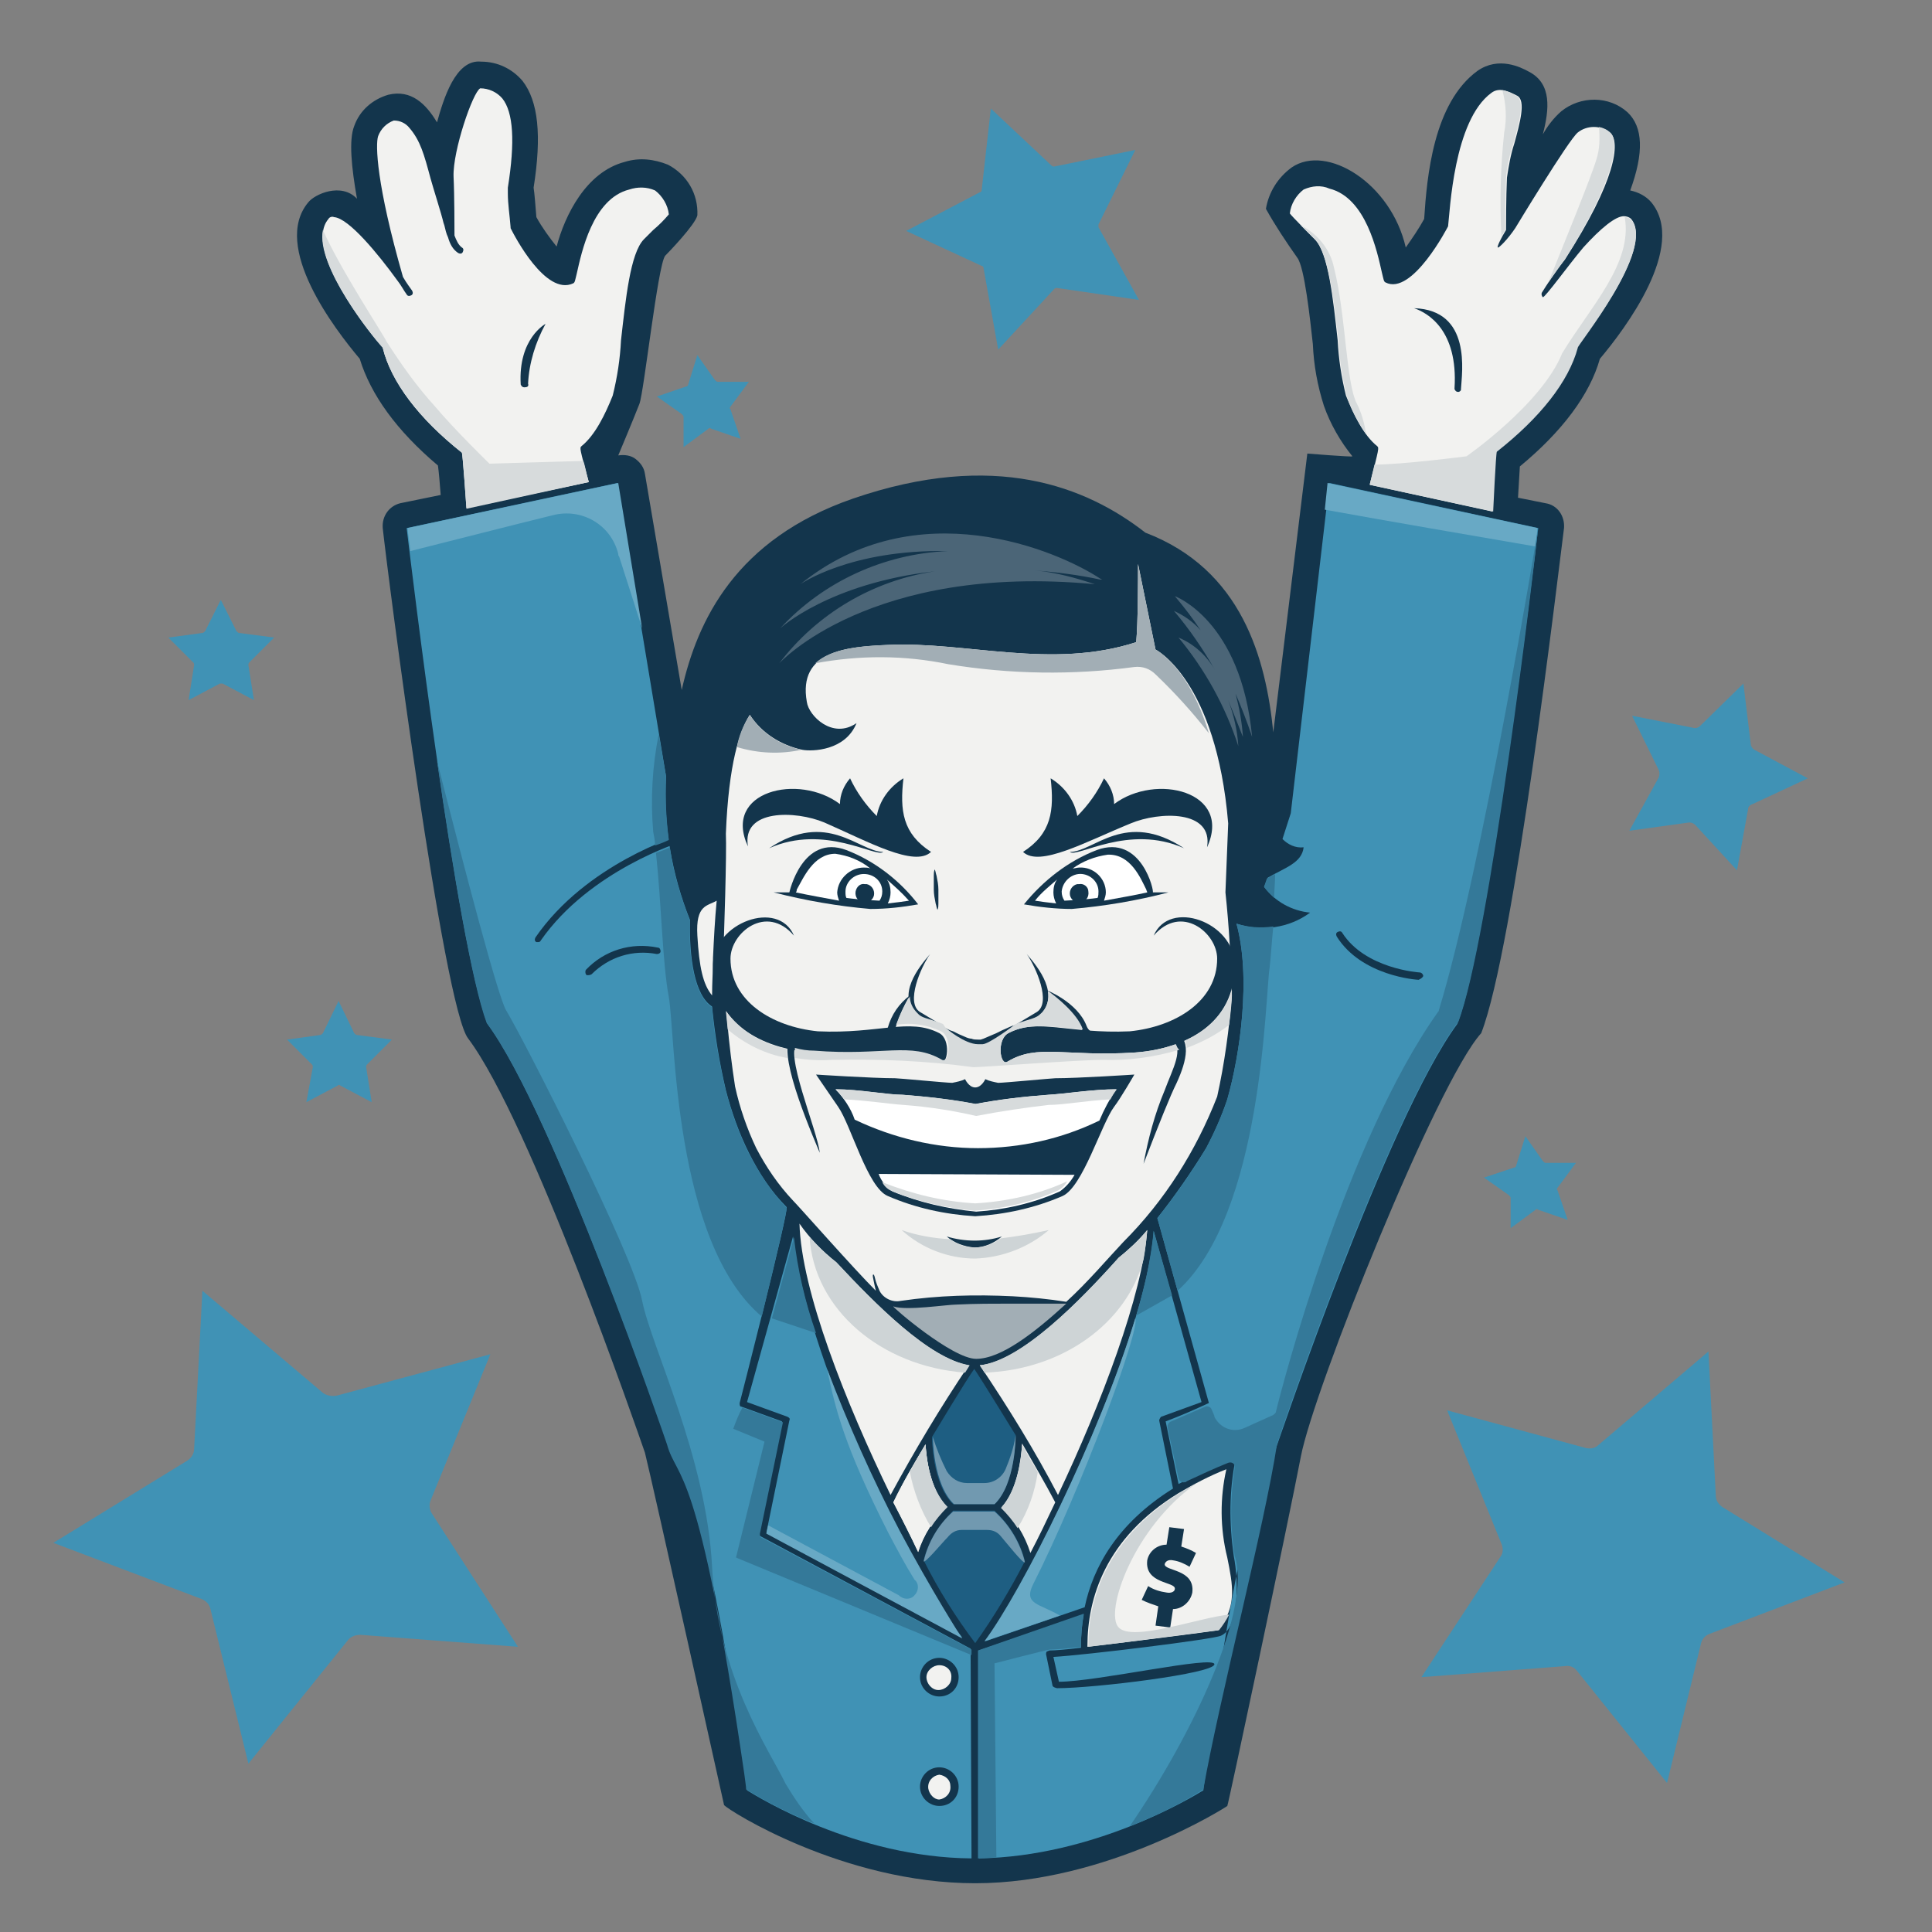 <?xml version="1.0" encoding="utf-8"?>
<!-- Generator: Adobe Illustrator 23.1.1, SVG Export Plug-In . SVG Version: 6.00 Build 0)  -->
<svg version="1.1" id="Layer_1" xmlns="http://www.w3.org/2000/svg" xmlns:xlink="http://www.w3.org/1999/xlink" x="0px" y="0px"
	 viewBox="0 0 210 210" style="enable-background:new 0 0 210 210;" xml:space="preserve">
<rect x="0" y="0" width="210" height="210" fill="#808080" stroke="none"/>
<style type="text/css">
	.st0{fill:#13354C;}
	.st1{fill:#F2F2F0;}
	.st2{fill:#4092B5;}
	.st3{fill:#FFFFFF;}
	.st4{fill:#1E5E82;}
	.st5{fill:#A2AEB5;}
	.st6{fill:#D7DBDC;}
	.st7{fill:#CED4D6;}
	.st8{fill:#347999;}
	.st9{fill:#4B6577;}
	.st10{fill:#68A9C5;}
	.st11{fill:#7199B0;}
</style>
<title>10</title>
<g>
	<path class="st0" d="M173.9,39c2.7-3.2,9.5-12.2,5.6-17c-0.6-0.7-1.4-1.1-2.3-1.3c1.5-4.1,1.4-6.9-0.3-8.5c-2-1.8-5.1-1.8-7.2-0.1
		c-0.8,0.7-1.5,1.6-2,2.5c0.7-2.7,1-5.5-1.5-6.8c-0.9-0.5-3.3-1.7-5.6-0.1c-4.8,3.5-5.5,11.5-5.8,16.1c-0.6,1.1-1.3,2.1-2,3.1
		c-1.6-7-8.6-11.3-12.4-8.7c-1.5,1.1-2.5,2.7-2.8,4.5c1,1.8,2.2,3.6,3.4,5.3c0.8,1,1.4,6.7,1.7,9.4c0.1,2.3,0.5,4.5,1.2,6.7
		c0.7,2,1.8,3.9,3.1,5.5c0,0.1-4.9-0.3-4.9-0.3l-3.7,30.3c-0.8-8-3.4-17.7-13.9-21.7c-6.4-5-16.4-9-31.8-3.7
		c-12.7,4.4-16.9,13.2-18.6,20.8l-4-23.5c-0.1-0.7-0.5-1.2-1-1.6c-0.5-0.4-1.2-0.5-1.9-0.4c0,0,1.6-3.8,2.3-5.6
		c0.5-1.3,2-15.1,2.8-16.1c0.3-0.3,3.3-3.4,3.5-4.4c0.1-2.3-1.1-4.4-3.2-5.5c-1.5-0.6-3.1-0.8-4.7-0.3c-4.2,1.1-6.5,5.8-7.4,9.2
		c-0.8-1-1.6-2.1-2.2-3.2c-0.1-1.2-0.2-2.6-0.3-3.2c0.9-5.7,0.5-9.4-1.2-11.6c-1.1-1.3-2.7-2.1-4.5-2.1c-2.8-0.3-4.1,4.1-4.8,6.6
		c-1.2-2-2.8-3.6-5.3-3c-1.7,0.5-3.1,1.7-3.7,3.4c-0.6,1.5-0.3,4.5,0.3,7.9c-1.7-1.8-4.6-0.5-5.3,0.4c-4,4.8,2.9,13.8,5.6,17
		c1.2,3.9,4,7.8,8.5,11.6c0.1,0.7,0.2,1.9,0.3,3.2l-4.4,0.9c-1.2,0.3-2,1.4-1.9,2.7c0.5,4.7,6.6,52.2,9.3,55.5
		c6.8,9.1,18.4,42.7,19.2,45c0.9,3.6,8.6,38.3,8.6,38.3c0.5,0.6,13,8.5,27.3,8.5s27.3-8.3,27.4-8.4c0.1-0.1,6.6-30.7,8-38
		s14.8-40.7,19.6-46c3.6-9.2,8.4-50.3,9-54.9c0.1-1.3-0.7-2.5-2-2.7l-3-0.6l0.2-3.4C169.8,46.9,172.8,42.9,173.9,39z"/>
	<path class="st1" d="M78.6,104.2c0.1-2.3,0.4-11.5,0.3-13.6c0.3-7.6,1.5-11.2,2.6-12.9c1.3,2,3.4,3.3,5.7,3.8
		c1.1,0.2,4.7,0.1,5.9-2.9c-2.6,1.8-5.2-0.8-5.4-2.3c-1-5.6,4.4-6,8.8-6.2c8.5-0.4,17.8,2.7,27-0.3c0.2-2.2,0.2-6.7,0.2-8.5l1.9,9.3
		c0,0,6.6,3.3,7.9,18.9l-0.3,7.5c0.4,3.7,0.6,7.5,0.7,11.2c-0.3,3.7-0.8,7.4-1.6,11c-2.3,5.9-5.7,11.3-10.2,15.8
		c-1.7,1.8-3.8,4.3-6.2,6.5c-1.9-0.3-3.9-0.5-5.8-0.6c-4.1-0.2-8.1-0.1-12.2,0.5c-0.9,0.2-1.9-0.3-2.3-1.1c-0.2-0.5-0.4-0.9-0.5-1.4
		c-0.1-0.5-0.3-0.5-0.2,0c0.1,0.5,0.2,1,0.3,1.4c-2.5-2.5-8.3-9.1-9-9.8c-1.6-1.7-2.9-3.6-4-5.7c-1-2.1-1.8-4.4-2.3-6.7
		C79.2,113.6,78.8,108.9,78.6,104.2z"/>
	<path class="st1" d="M106.5,148.4c4.5-0.4,10.9-7,15.1-11.7c1.1-0.9,2.2-1.9,3.1-3c-0.5,7-5,18.9-9.7,28.8
		C112.5,157.7,109.6,153,106.5,148.4z"/>
	<path class="st1" d="M105.3,148.4c-3.1,4.6-5.9,9.3-8.5,14.1c-4.9-10.1-9.7-22.2-9.9-29.5c1.1,1.6,2.5,3,4,4.2
		C95.1,141.7,101,147.7,105.3,148.4z"/>
	<path class="st1" d="M97.1,163.3c1-2.1,2.3-4.3,3.5-6.3c0.1,1.6,0.5,4.9,2.3,6.8c-1.4,1.3-2.5,3-3.1,4.9
		C99,167,98.1,165.2,97.1,163.3z"/>
	<path class="st1" d="M111.1,156.9c1.2,2.1,2.5,4.3,3.6,6.4c-0.9,1.9-1.8,3.8-2.7,5.5c-0.6-1.9-1.7-3.7-3.1-5
		C110.6,161.9,111,158.5,111.1,156.9z"/>
	<path class="st1" d="M50.2,49.2c-4.7-3.7-7.7-7.7-8.6-11.4c0-0.1-0.1-0.1-0.1-0.2c-1.2-1.2-8.6-10.5-5.8-13.8
		c0.1-0.2,0.4-0.3,0.6-0.2c1.6,0.1,4.8,4,6.9,6.9l0,0c0.4,0.5,0.7,1.1,1,1.5c0.1,0.2,0.3,0.2,0.5,0.1c0,0,0,0,0,0
		c0.2-0.1,0.2-0.3,0.1-0.5c-0.2-0.3-0.6-0.8-1-1.5c-2.9-10.1-3-14.4-2.7-15.3c0.3-0.8,0.9-1.4,1.7-1.7c0.7,0,1.3,0.3,1.7,0.8
		c1.2,1.4,1.6,2.9,2.3,5.5c0.3,1.1,1.2,3.9,1.4,4.8l0.1,0.3c0.1,0.4,0.2,0.9,0.4,1.3l0,0c0.2,0.7,0.5,1.3,1.1,1.7
		c0.2,0.1,0.4,0.1,0.5-0.1s0.1-0.4-0.1-0.5l0,0c-0.4-0.3-0.6-0.8-0.8-1.3c0-0.5,0-4.4-0.1-6.4c-0.1-2.8,2.1-9.2,2.9-9.6
		c0.9,0,1.8,0.4,2.4,1.1c1.2,1.5,1.4,4.7,0.6,9.7c0,0,0,0,0,0.1V21c0,1.2,0.2,2.4,0.3,3.7v0.1c0.4,0.8,3.8,7.4,6.8,6
		c0.2-0.1,0.2-0.3,0.4-1.1c0.5-2.2,1.7-8.1,5.7-9.1c0.9-0.3,1.9-0.3,2.8,0.1c0.8,0.6,1.4,1.6,1.5,2.6c-0.5,0.6-1.1,1.2-1.7,1.7
		L70,26c-1.5,1.5-2,6.6-2.5,11c-0.1,2-0.4,4-0.9,6c-0.8,2-1.9,4.3-3.4,5.5C63,48.7,63,48.7,64,52.4l-13.3,2.8l0,0
		C50.7,55.3,50.3,49.3,50.2,49.2z"/>
	<path class="st2" d="M167.2,57.4c-0.5,4.1-5.4,45.2-8.8,53.9c-7.6,10.3-19.5,45.6-19.6,45.8c-1.1,4-3.3,1.6-7.8,36
		c-0.1,0.7-0.2,1.3-0.2,1.5c-1.3,0.8-11.9,7.2-24.4,7.4v-22.6l11.4-3.9c-0.2,1.1-0.3,2.2-0.3,3.4c0,0.1,0,0.1,0,0.2
		c-1.6,0.2-2.8,0.3-3.4,0.3c-0.1,0-0.2,0.1-0.3,0.1c-0.1,0.1-0.1,0.2-0.1,0.3l0.7,3.4c0,0.2,0.5,0.3,0.5,0.3
		c4.1,0,17.1-1.6,17.1-2.6s-12.8,1.9-16.9,1.9l-0.6-2.7c3.5-0.2,17.3-1.9,18.2-2.3c1.9-0.8,2-5.6,1.4-8.7c-0.5-3.5-0.5-7.1,0.2-10.5
		c-2.1,0.8-4.2,1.7-6.2,2.7l-1.4-6.8c1.6-0.6,3.2-1.3,4.7-2l-5.6-20.1c1.9-2.4,3.7-5,5.3-7.6c0.9-1.7,1.7-3.5,2.3-5.3
		c1.4-4.9,2.6-13.3,1-19.1c2.7,0.9,5.7,0.5,8-1.2c-2-0.2-3.8-1.2-5-2.8l0.4-1c1.9-1.1,3.7-1.6,3.9-3.3c-0.9,0.1-1.7-0.3-2.3-0.9
		l0.9-2.8l4.2-35.9L167.2,57.4z"/>
	<path class="st1" d="M162.2,55.6l-13.3-2.9c0,0,0-0.1,0-0.1c1-3.9,1-3.9,0.8-4.1c-1.5-1.2-2.6-3.5-3.4-5.5c-0.5-2-0.8-4-0.9-6
		c-0.5-4.5-1-9.5-2.5-11c-0.3-0.3-2.5-2.5-2.7-2.8c0.1-1,0.7-2,1.5-2.6c0.9-0.4,1.9-0.5,2.8-0.1c4,1,5.2,6.9,5.7,9.1
		c0.2,0.8,0.2,1,0.4,1.1c2.9,1.5,6.8-6.1,6.8-6.1c0.2-1.6,0.6-11.5,4.7-14.5c0.9-0.7,2-0.1,2.8,0.3c1,0.5,0.3,3-0.3,5.2
		c-0.4,1.2-0.6,2.4-0.8,3.7c-0.1,2.1-0.1,5.3-0.1,5.7c-0.5,0.8-1,1.8-0.9,1.9c0.1,0.1,1.1-0.9,1.9-2.1c0,0,5.8-9.6,6.8-10.4
		c1-0.8,2.5-0.8,3.5,0c1.2,1,0.6,5.3-4.9,13.8c-1.1,1.4-2,2.8-2.5,3.6c-0.1,0.2,0,0.4,0.1,0.5c0.2,0.1,2.8-3.5,4.4-5.4
		c1.9-2.1,3.5-3.4,4.4-3.4c0.3,0,0.6,0.1,0.8,0.3c2.7,3.2-5.9,13.9-6,13.9c-0.9,3.7-4.1,7.6-8.8,11.3
		C162.5,49.2,162.2,55.6,162.2,55.6z"/>
	<path class="st2" d="M31.2,113l2.7,2.7c0.1,0.1,0.1,0.2,0.1,0.3l-0.7,3.8l3.4-1.8c0.1-0.1,0.2-0.1,0.3,0l3.4,1.8l-0.6-3.8
		c0-0.1,0-0.2,0.1-0.3l2.7-2.7l-3.8-0.5c-0.1,0-0.2-0.1-0.3-0.2l-1.7-3.5l-1.7,3.5c-0.1,0.1-0.2,0.2-0.3,0.2L31.2,113z"/>
	<path class="st2" d="M18.3,69.3l2.7,2.7c0.1,0.1,0.1,0.2,0.1,0.3l-0.6,3.8l3.4-1.8c0.1,0,0.2,0,0.3,0l3.4,1.8L27,72.3
		c0-0.1,0-0.2,0.1-0.3l2.7-2.7l-3.8-0.5c-0.1,0-0.2-0.1-0.3-0.2l-1.7-3.4l-1.7,3.4c-0.1,0.1-0.2,0.2-0.3,0.2L18.3,69.3z"/>
	<path class="st2" d="M5.8,167.7l16.1,6.1c0.5,0.2,0.9,0.6,1,1.2l4.1,16.7l10.8-13.4c0.3-0.4,0.8-0.6,1.4-0.6l17.1,1.3l-9.3-14.4
		c-0.3-0.4-0.4-1-0.2-1.5l6.5-15.9l-16.7,4.5c-0.5,0.1-1.1,0-1.5-0.3l-13.1-11.1l-0.9,17.2c0,0.5-0.3,1-0.8,1.3L5.8,167.7z"/>
	<path class="st2" d="M200.5,172l-14.7,5.6c-0.5,0.2-0.8,0.6-0.9,1l-3.7,15.2l-9.8-12.2c-0.3-0.4-0.8-0.6-1.3-0.5l-15.6,1.2
		l8.6-13.1c0.3-0.4,0.3-0.9,0.1-1.4l-5.9-14.5l15.1,4.1c0.5,0.1,1,0,1.3-0.3l12-10.2l0.8,15.7c0,0.5,0.3,0.9,0.7,1.2L200.5,172z"/>
	<path class="st2" d="M107.7,11.8l-1,8.9c0,0.1-0.1,0.2-0.2,0.2l-8,4.2l8.2,3.8c0.1,0,0.2,0.1,0.2,0.2l1.6,8.9l6.1-6.6
		c0.1-0.1,0.2-0.1,0.3-0.1l8.9,1.3l-4.4-7.9c0-0.1,0-0.2,0-0.3l4-8.1l-8.8,1.8c-0.1,0-0.2,0-0.3-0.1L107.7,11.8z"/>
	<path class="st2" d="M177.4,77.8l2.9,5.9c0.1,0.2,0.1,0.5,0,0.8l-3.2,5.8l6.5-0.9c0.3,0,0.5,0.1,0.7,0.3l4.5,4.9L190,88
		c0-0.3,0.2-0.5,0.5-0.6l6-2.8l-5.8-3.1c-0.2-0.1-0.4-0.4-0.4-0.6l-0.8-6.6l-4.7,4.6c-0.2,0.2-0.5,0.3-0.8,0.2L177.4,77.8z"/>
	<path class="st2" d="M71.4,43.1l2.7,1.9c0.1,0.1,0.2,0.2,0.2,0.3v3.3l2.7-2c0.1-0.1,0.2-0.1,0.3,0l3.2,1.1l-1.1-3.2
		c-0.1-0.1-0.1-0.2,0-0.3l2-2.7h-3.4c-0.1,0-0.2-0.1-0.3-0.2l-1.9-2.7l-1,3.2c0,0.1-0.1,0.2-0.2,0.2L71.4,43.1z"/>
	<path class="st2" d="M161.3,128l2.7,1.9c0.1,0.1,0.2,0.2,0.2,0.3v3.3l2.7-2c0.1-0.1,0.2-0.1,0.3,0l3.2,1.1l-1.1-3.2
		c-0.1-0.1-0.1-0.2,0-0.3l2-2.7h-3.3c-0.1,0-0.2-0.1-0.3-0.2l-1.9-2.7l-1,3.2c0,0.1-0.1,0.2-0.2,0.2L161.3,128z"/>
	<path class="st0" d="M102.9,134.4c0.8,0.7,1.9,1.1,3,1.2c1.1,0,2.2-0.5,3-1.2C107,135,104.9,135,102.9,134.4"/>
	<path class="st0" d="M114.7,117.2c-0.3,0-5.6,0.5-6.2,0.5c-0.5-0.1-1-0.2-1.4-0.4c0,0-0.4,0.9-1.1,0.9s-1.1-0.9-1.1-0.9
		c-0.4,0.2-0.9,0.3-1.4,0.4c-0.6,0-5.8-0.5-6.2-0.5c-2.5,0-8.6-0.4-8.6-0.4l2.4,3.5c1.4,2,3.2,8.8,5.4,9.7c3,1.3,6.2,2,9.5,2.2
		c3.3-0.2,6.5-0.9,9.5-2.2c2.2-1,4.2-7.8,5.6-9.7c0.7-0.9,2.2-3.5,2.2-3.5S117.2,117.2,114.7,117.2"/>
	<path class="st0" d="M122.8,112.1c5-0.5,9.5-3.3,9.5-7.9c0-2.8-3.9-6-6.9-2.5c1.7-4,8.7-1.5,8.8,3.1c0.1,6.5-5.4,9.2-10.8,9.6
		c-7.6,0.5-10.6-1-13.9,1c-0.8,0.5-1.2-2.4,0.1-3.1C112.8,110.6,116.1,112.4,122.8,112.1"/>
	<path class="st0" d="M113.7,107.6c0,0,3.4,1.3,4.4,3.9c0.5,1.4,3.1,1.2,4,1.1s4.4-0.8,5.4-0.5c2.1,0.7,1.5,3.2,0.4,5.6
		c-0.7,1.4-1.9,4.4-3.6,8.8c0.5-2.7,1.2-5.4,2.3-8c0.8-2.2,2.3-4.8,0.6-5.4c-1.1-0.4-3,0.1-5.1,0.5c-2.7,0.5-4.2-0.8-4.5-1.7
		C117,109.9,113.7,107.6,113.7,107.6z"/>
	<path class="st0" d="M102.4,111.5l0.3,0.2c0.2,0.1,0.5,0.3,0.9,0.4l0.6,0.3l0.7,0.3c0.2,0.1,0.5,0.2,0.7,0.2
		c0.2,0.1,0.5,0.1,0.7,0.1c0.1,0,0.2,0,0.3,0l0.3-0.1l0.7-0.3l0.7-0.3l0.6-0.3l0.9-0.4c0.2-0.1,0.6-0.2,0.6-0.2s-0.6,0.5-1.3,1
		c-0.4,0.3-0.8,0.5-1.2,0.8c-0.2,0.1-0.5,0.3-0.7,0.4c-0.1,0.1-0.3,0.1-0.4,0.1c-0.2,0-0.4,0-0.5,0c-0.3,0-0.6-0.1-0.9-0.2
		c-0.3-0.1-0.5-0.2-0.8-0.3c-0.2-0.1-0.5-0.2-0.7-0.4l-0.6-0.4c-0.3-0.2-0.5-0.4-0.8-0.7C102.5,111.6,102.4,111.5,102.4,111.5z"/>
	<path class="st0" d="M100,110c-1.6-1,0.1-4.9,1.1-6.3c-1.3,1.5-3.6,4.4-1.5,6.6c0.5,0.5,1.1,0.5,2.9,1.2L100,110"/>
	<path class="st0" d="M112.7,110c1.6-1-0.1-4.9-1.1-6.3c1.3,1.5,3.6,4.4,1.5,6.6c-0.5,0.5-1.1,0.5-2.9,1.2L112.7,110"/>
	<path class="st0" d="M98.9,108.2c-1.2,0.9-2,2.1-2.4,3.5c-0.6,1.4-3.4,1.2-4.3,1.1c-0.9-0.1-4.8-0.9-5.8-0.5
		c-2.3,0.8,0.8,8.5,2.7,13c-0.2-2.3-4.1-11.4-2.3-11.9c1.2-0.4,3.2,0.1,5.5,0.5c3,0.5,4.6-0.8,4.9-1.7
		C97.6,110.7,98.2,109.4,98.9,108.2z"/>
	<path class="st0" d="M101.2,92.6c-3.1-2-3.4-4.5-3-8c-1.5,0.9-2.6,2.4-2.9,4.1c-1.2-1.2-2.2-2.6-2.9-4.1c-0.7,0.8-1.1,1.8-1.1,2.8
		C86.8,84,78.5,86,81.3,92c-0.7-4.1,5.2-3.9,8.3-2.6C94.4,91.5,99.4,94.3,101.2,92.6"/>
	<path class="st0" d="M111.2,92.6c3.1-2,3.4-4.5,3-8c1.5,0.9,2.6,2.4,2.9,4.1c1.2-1.2,2.2-2.6,2.9-4.1c0.7,0.8,1.1,1.8,1.1,2.8
		c4.5-3.4,12.9-1.4,10.1,4.7c0.7-4.1-5.2-3.9-8.3-2.6C118,91.5,113,94.3,111.2,92.6"/>
	<path class="st0" d="M116.3,92.6c0.7,0.7,6.4-3.1,12.4-0.4C122.3,88,118.9,92.6,116.3,92.6"/>
	<path class="st0" d="M101.6,94.5c0.1,0.2,0.1,0.4,0.2,0.7c0.1,0.5,0.2,1,0.2,1.5c0,0.5,0,1,0,1.5c0,0.2,0,0.5-0.1,0.7
		c-0.1-0.2-0.1-0.4-0.2-0.7c-0.1-0.5-0.2-1-0.2-1.5c0-0.5,0-1,0-1.5C101.5,95,101.5,94.7,101.6,94.5"/>
	<path class="st0" d="M85.8,97h-1.7c3.5,0.9,7,1.5,10.5,1.8c1.8,0,3.5-0.2,5.2-0.5c-2-2.6-4.7-4.7-7.8-5.9
		C87.2,90.6,85.8,97,85.8,97z"/>
	<path class="st0" d="M96,92.6c-0.7,0.7-6.4-3.1-12.4-0.4C89.9,88,93.4,92.6,96,92.6"/>
	<path class="st3" d="M95.5,127.6c0.3,0.8,0.8,1.4,1.5,1.9c2.9,1.2,6,1.9,9.1,2.2c3.1-0.2,6.2-0.9,9.1-2.2c0.7-0.5,1.2-1.1,1.6-1.8
		L95.5,127.6z"/>
	<path class="st3" d="M106.3,124.8c4.6,0,9.1-1,13.2-3c0.5-1.2,1.1-2.3,1.8-3.4c-2.5,0-5.6,0.5-7.4,0.6c-2.7,0.2-5.3,0.5-7.9,1
		c-2.6-0.5-5.3-0.8-7.9-1c-1.7,0-4.8-0.6-7.3-0.6c0.9,0.9,1.7,2.1,2.1,3.3C97.1,123.7,101.7,124.8,106.3,124.8z"/>
	<path class="st0" d="M57,42.1c-0.2,0-0.3-0.1-0.4-0.3c-0.3-5,2.7-6.6,2.7-6.6c-1.1,2-1.8,4.3-1.9,6.5C57.5,42,57.3,42.1,57,42.1
		L57,42.1z"/>
	<path class="st0" d="M154.2,106.5L154.2,106.5c-0.2,0-6.2-0.4-8.9-4.7c-0.1-0.2-0.1-0.4,0.1-0.5c0,0,0,0,0,0
		c0.2-0.1,0.4-0.1,0.5,0.1c2.5,3.9,8.3,4.3,8.4,4.3c0.2,0,0.4,0.2,0.4,0.4C154.6,106.3,154.4,106.4,154.2,106.5L154.2,106.5z"/>
	<path class="st2" d="M126,154.4l1.5,7.4c-6.1,3.8-8.7,8.6-9.6,12.9l-10.8,3.7c5.2-7.1,17.5-32.6,18.3-44.6l5.2,18.6l-4.4,1.6
		C126.1,154.1,126,154.3,126,154.4z"/>
	<path class="st1" d="M133.4,169.3c0.6,3,1.1,5.3-1,7.9c-1.2,0.2-9.1,1.2-14.2,1.8c0,0,0-0.1,0-0.1c0-5.1,1.9-11.7,9.9-16.6l0,0
		c1.7-1,3.4-1.9,5.2-2.6C132.6,162.8,132.6,166.1,133.4,169.3z"/>
	<path class="st2" d="M85.6,154l-4.4-1.6l5-18c1.3,12.4,12,35.6,18.4,43.6l-21.3-11.4l2.5-12.2C85.9,154.2,85.8,154.1,85.6,154
		C85.6,154,85.6,154,85.6,154z"/>
	<path class="st4" d="M103.6,163.5c-2.3-2.2-2.3-7.3-2.3-7.3s3.9-6.5,4.6-7.4c0.7,1,4.5,7.2,4.5,7.2s0,5.3-2.3,7.5H103.6z"/>
	<path class="st2" d="M105.6,202c-12.6-0.1-23.1-6.6-24.4-7.4c0-0.3-0.1-0.9-0.2-1.7c-5-34.4-7.3-31.8-8.4-35.8
		c-0.1-0.4-12.4-36-19.6-45.8c-3.4-8.7-8.3-49.8-8.8-53.9l22.9-4.9l5.3,31.9C72.1,89.7,73,95,75,100c-0.1,4.1,0.5,8.2,2.4,9.4
		c0.3,3.1,0.8,6.1,1.5,9.1c0.6,2.3,1.4,4.6,2.5,6.8c1.1,2.2,2.4,4.2,4.1,5.9c0.3,0.3-5.1,21.3-5.1,21.3c0,0.2,0,0.4,0.2,0.4l4.4,1.6
		l-2.5,12.1c0,0.2,0,0.3,0.2,0.4l22.8,12.2L105.6,202z"/>
	<path class="st4" d="M100.4,169.6c0.5-2.1,1.7-3.9,3.2-5.4h4.5c1.6,1.5,2.8,3.4,3.3,5.5c-1.6,3.1-3.4,6.1-5.4,8.9
		C103.9,175.8,102,172.8,100.4,169.6z"/>
	<path class="st0" d="M158.5,42.6L158.5,42.6c-0.2,0-0.3-0.1-0.4-0.3c0,0,0,0,0,0v-0.1c0.4-6.3-2.9-8.2-4.4-8.7
		c6.3,0.2,5.2,7,5.1,8.8v0.1C158.8,42.4,158.7,42.6,158.5,42.6z"/>
	<path class="st0" d="M119.2,92.4c-3.1,1.2-5.8,3.3-7.9,5.9c1.7,0.3,3.5,0.5,5.2,0.5c3.5-0.3,7.1-0.9,10.5-1.8h-1.7
		C125.5,97,124.1,90.6,119.2,92.4z"/>
	<path class="st0" d="M125.9,174.6c-0.6-0.2-1.2-0.4-1.8-0.7l0.7-1.5c0.6,0.4,1.3,0.6,2,0.7c0.5,0.1,0.9-0.1,0.9-0.4
		c0.1-0.8-3.3-0.5-3-3.1c0.2-1,1.1-1.7,2.1-1.7l0.3-1.9l1.6,0.2l-0.3,1.9c0.6,0.2,1.1,0.4,1.6,0.7l-0.7,1.5
		c-0.5-0.3-1.1-0.6-1.8-0.7c-0.5-0.1-0.8,0.1-0.9,0.4c-0.1,0.8,3.3,0.5,3,3.1c-0.2,1-1.1,1.8-2.1,1.8l-0.3,2l-1.6-0.2L125.9,174.6z"
		/>
	<path class="st0" d="M102.1,184.4c-1.1,0-2.1-0.9-2.1-2.1c0-1.1,0.9-2.1,2.1-2.1c1.1,0,2.1,0.9,2.1,2.1c0,0,0,0,0,0
		C104.2,183.5,103.3,184.4,102.1,184.4z"/>
	<path class="st1" d="M102.1,181c-0.7,0-1.4,0.6-1.4,1.3c0,0.7,0.6,1.4,1.3,1.4c0.7,0,1.4-0.6,1.4-1.3c0,0,0,0,0,0
		C103.5,181.6,102.9,181,102.1,181z"/>
	<path class="st0" d="M102.1,196.3c-1.1,0-2.1-0.9-2.1-2.1c0-1.1,0.9-2.1,2.1-2.1c1.1,0,2.1,0.9,2.1,2.1c0,0,0,0,0,0
		C104.2,195.4,103.3,196.3,102.1,196.3C102.2,196.3,102.2,196.3,102.1,196.3z"/>
	<path class="st1" d="M102.1,192.9c-0.7,0.1-1.3,0.7-1.2,1.5c0.1,0.6,0.6,1.2,1.2,1.2c0.7-0.1,1.3-0.7,1.2-1.5
		C103.3,193.5,102.8,193,102.1,192.9z"/>
	<path class="st3" d="M90.8,92.8c1.4,0.2,2.7,0.7,3.8,1.6c-0.2-0.1-0.5-0.1-0.7-0.1c-1.5,0-2.8,1.2-2.9,2.7c0,0,0,0,0,0
		c0,0.3,0.1,0.6,0.2,0.9c-1.6-0.3-3.3-0.6-4.7-0.9c0.1-0.1,0.1-0.2,0.1-0.3C87.3,95.5,88.4,92.8,90.8,92.8z"/>
	<path class="st3" d="M98.8,97.9c-0.6,0.1-1.4,0.2-2.3,0.3c0.2-0.4,0.3-0.8,0.3-1.2c0-0.5-0.1-1-0.4-1.4C97.2,96.3,98,97,98.8,97.9z
		"/>
	<path class="st3" d="M93.9,95c1.1,0,2,0.8,2,1.9c0,0,0,0,0,0c0,0.4-0.1,0.7-0.3,1c0,0-2.2-0.1-3.6-0.3c-0.1-0.2-0.1-0.4-0.1-0.7
		C91.9,95.9,92.8,95,93.9,95C93.9,95,93.9,95,93.9,95z"/>
	<path class="st0" d="M93,96.9c-0.1,0.6,0.3,1.1,0.8,1.2c0.6,0.1,1.1-0.3,1.2-0.8c0.1-0.6-0.3-1.1-0.8-1.2c-0.1,0-0.1,0-0.2,0
		C93.5,96,93.1,96.4,93,96.9"/>
	<path class="st3" d="M124.6,96.7c0,0.1,0.1,0.2,0.1,0.3c-1.3,0.3-3.1,0.6-4.7,0.9c0.1-0.3,0.2-0.6,0.2-0.9c0-1.5-1.3-2.8-2.9-2.7
		c0,0,0,0,0,0c-0.2,0-0.5,0.1-0.7,0.1c1.1-0.8,2.4-1.3,3.8-1.5C122.9,92.8,124,95.5,124.6,96.7z"/>
	<path class="st3" d="M114.9,95.6c-0.3,0.4-0.4,0.9-0.4,1.4c0,0.4,0.1,0.8,0.3,1.2c-0.9-0.1-1.7-0.2-2.3-0.3
		C113.2,97,114.1,96.3,114.9,95.6z"/>
	<path class="st3" d="M119.4,96.9c0,0.2,0,0.5-0.1,0.7c-1.4,0.2-3.6,0.3-3.6,0.3c-0.2-0.3-0.3-0.6-0.3-1c0.1-1.1,1.1-2,2.2-1.9
		C118.6,95.1,119.4,95.9,119.4,96.9z"/>
	<path class="st0" d="M118.3,96.9c0.1,0.6-0.3,1.1-0.8,1.2c-0.6,0.1-1.1-0.3-1.2-0.8c-0.1-0.6,0.3-1.1,0.8-1.2c0.1,0,0.1,0,0.2,0
		C117.8,96,118.3,96.4,118.3,96.9"/>
	<path class="st0" d="M63.9,106c-0.1,0-0.2,0-0.2-0.1c-0.1-0.1-0.1-0.4,0-0.5c0,0,0,0,0,0c2-2.1,4.9-3,7.8-2.4
		c0.2,0,0.3,0.2,0.3,0.4c0,0.2-0.2,0.3-0.4,0.3c-2.6-0.5-5.2,0.3-7.1,2.2C64.1,106,64,106,63.9,106z"/>
	<path class="st0" d="M58.5,102.4c-0.1,0-0.1,0-0.2,0c-0.2-0.1-0.2-0.3-0.1-0.5c5.5-8,15.6-11.1,15.7-11.1c0.2-0.1,0.4,0,0.5,0.2
		c0.1,0.2,0,0.4-0.2,0.5c0,0,0,0-0.1,0c-0.1,0-10,3.1-15.3,10.7C58.7,102.4,58.6,102.4,58.5,102.4z"/>
	<path class="st1" d="M77.9,97.9c-0.2,2.1-0.3,4.1-0.4,6.2c0,1.4-0.1,2.7-0.1,4.1c-1-1.2-1.4-3.1-1.6-6.5S76.9,98.5,77.9,97.9z"/>
	<path class="st0" d="M88.9,112.1c-5-0.5-9.5-3.3-9.5-7.9c0-2.8,3.9-6,6.9-2.5c-1.7-4-8.7-1.4-8.8,3.1c-0.1,6.5,5.4,9.2,10.8,9.6
		c7.6,0.5,10.6-1,13.9,1c0.8,0.5,1.2-2.4-0.1-3.1C98.8,110.6,95.6,112.4,88.9,112.1"/>
	<g>
		<path class="st5" d="M125.6,70.6l-1.9-9.3c0,1.8,0,6.3-0.2,8.5c-9.2,3-18.5-0.1-27,0.3c-2.9,0.1-6.2,0.4-7.9,2
			c4.8-0.9,9.7-0.9,14.5,0.1c6.7,1.1,13.5,1.2,20.2,0.3c0.9-0.1,1.7,0.2,2.3,0.8c2.1,2,4,4.1,5.8,6.4
			C129.2,72.4,125.6,70.6,125.6,70.6z"/>
		<path class="st5" d="M87.1,81.5c-2.3-0.5-4.3-1.8-5.6-3.8c-0.7,1.1-1.2,2.3-1.4,3.5C82.4,81.9,84.8,82,87.1,81.5z"/>
	</g>
	<path class="st6" d="M127.8,113.5c-1.4,0.5-2.9,0.8-4.4,0.9c-7.6,0.5-10.6-1-13.9,1c-0.8,0.5-1.2-2.4,0.1-3.1
		c2.3-1.2,4.6-0.7,8.1-0.4l0,0c-0.6-1.8-3.1-3.7-3.8-4.2c0.2,0.9-0.1,1.9-0.8,2.5c-0.5,0.5-1,0.5-2.7,1.1c-0.1,0.1-2.9,2.2-3.6,2.2
		c-0.2,0-0.4,0-0.5,0c-1.4,0-3.5-1.7-3.6-1.9l-0.2-0.3c-1.8-0.7-2.3-0.6-2.8-1.2c-0.5-0.5-0.8-1.1-0.8-1.8c-0.6,1-1.1,2-1.5,3.1
		c1.7-0.3,3.4,0,4.9,0.7c1.2,0.6,0.9,3.5,0.1,3.1c-3.4-2-6.4-0.4-13.9-1c-0.7,0-1.4-0.1-2.1-0.3c0,0.4,0,0.7,0,1.1
		c1.3,0.2,2.6,0.3,4,0.2c5.2-0.1,10.3,0.1,15.4,0.8c1,0,11.5-0.8,14.1-0.8c2.8,0.1,5.6-0.3,8.3-1.1C128,114,127.9,113.7,127.8,113.5
		z"/>
	<path class="st6" d="M85.5,114c-2.6-0.5-5-1.9-6.6-4.1l0.2,2c1.9,1.6,4.1,2.7,6.5,3.1C85.5,114.7,85.5,114.3,85.5,114z"/>
	<path class="st6" d="M133.9,108.3c0-0.2,0-0.4,0-0.6c-0.8,2.5-2.7,4.4-5.1,5.4c0.1,0.3,0.2,0.6,0.2,0.8c1.6-0.6,3.2-1.4,4.6-2.5
		C133.8,109.9,133.9,108.6,133.9,108.3z"/>
	<path class="st6" d="M106,130.8c-3.5-0.2-6.8-1-10.1-2.3c0.2,0.4,0.5,0.7,0.9,0.9c2.9,1.2,6,1.9,9.1,2.2c3.1-0.2,6.2-0.9,9.1-2.2
		c0.4-0.2,0.8-0.6,1-1C113,129.8,109.5,130.6,106,130.8z"/>
	<path class="st6" d="M91.8,119.5c2.3,0.1,4.9,0.5,6.4,0.6c2.7,0.2,5.3,0.6,7.9,1.2c2.6-0.5,5.3-0.9,7.9-1.2c1.6,0,4.3-0.5,6.7-0.6
		c0.2-0.4,0.4-0.7,0.7-1.1c-2.5,0-5.6,0.5-7.4,0.6c-2.7,0.2-5.3,0.5-7.9,1c-2.6-0.5-5.3-0.8-7.9-1c-1.7,0-4.8-0.6-7.3-0.6
		C91.2,118.8,91.5,119.1,91.8,119.5z"/>
	<path class="st5" d="M106.1,147.7c-2.6,0-9.2-5.7-9-5.7c1.4,0.5,5.8-0.2,6.9-0.2c2-0.1,4-0.1,6.1-0.1h5.8
		C112.4,144.9,108.8,147.7,106.1,147.7z"/>
	<path class="st7" d="M121.6,136.7c-4.2,4.7-10.6,11.2-15.1,11.7c0.1,0.2,0.3,0.4,0.5,0.8c8.5-0.3,15.5-5.4,17.3-12.3
		c0.2-1.1,0.3-2.1,0.4-3.2C123.8,134.8,122.8,135.8,121.6,136.7z"/>
	<path class="st7" d="M90.9,137.2c-1.1-0.8-2-1.7-2.9-2.7c0.5,7.8,7.7,14,16.9,14.7l0.5-0.8C101,147.7,95.1,141.7,90.9,137.2z"/>
	<path class="st1" d="M97.1,163.3c1-2.1,2.3-4.3,3.5-6.3c0.1,1.6,0.5,4.9,2.3,6.8c-1.4,1.3-2.5,3-3.1,4.9
		C99,167,98.1,165.2,97.1,163.3z"/>
	<path class="st7" d="M100.6,157c-0.6,1-1.2,2-1.7,3c0.4,2.1,1.2,4.2,2.3,6c0.5-0.8,1.1-1.5,1.8-2.2
		C101.1,161.9,100.7,158.6,100.6,157z"/>
	<path class="st7" d="M112.8,160c-0.6-1-1.2-2-1.7-3c-0.1,1.6-0.5,5-2.3,6.9c0.7,0.7,1.3,1.4,1.8,2.2
		C111.8,164.2,112.5,162.1,112.8,160z"/>
	<g>
		<path class="st8" d="M134.4,100.4c1.6,5.8,0.4,14.2-1,19.1c-0.6,1.8-1.4,3.6-2.3,5.3c-1.6,2.7-3.4,5.2-5.3,7.6l2.2,7.9
			c9.3-8.4,9.5-31.9,10-35.1c0.1-0.8,0.2-2.4,0.4-4.5C137,100.9,135.7,100.8,134.4,100.4z"/>
		<path class="st8" d="M137.4,96.4c0.3,0.4,0.7,0.8,1.1,1.2c0-0.8,0.1-1.7,0.1-2.6c-0.3,0.2-0.6,0.3-0.9,0.5L137.4,96.4z"/>
	</g>
	<path class="st8" d="M125.4,133.8c-0.3,3.1-1,6.2-1.9,9.2l3.9-2.2L125.4,133.8z"/>
	<path class="st8" d="M86.3,134.5l-2.4,8.8l4.8,1.6C87.5,141.5,86.7,138,86.3,134.5z"/>
	<path class="st8" d="M82.6,166.7l2.5-12.1l-4.4-1.6c-0.4,0.7-0.7,1.5-1,2.3l3.4,1.4L80,169.3l25.6,10.6v-0.6l-22.9-12.2
		C82.6,167.1,82.6,166.9,82.6,166.7z"/>
	<path class="st8" d="M77.4,170.3c-0.6-11.9-6.6-23.9-7.6-28.9c-0.9-4.9-12.9-28.5-14.8-31.6c-0.9-1.6-4.4-14.9-7.5-27.1
		c1.7,11.8,3.8,24.2,5.4,28.5c7.3,9.8,19.5,45.5,19.6,45.8c1.1,4,3.4,1.5,8.4,35.8c0.1,0.8,0.2,1.4,0.2,1.7c2.3,1.4,4.8,2.7,7.4,3.7
		c-1.2-1.3-2.2-2.8-3.1-4.3C83.6,190.2,78,182.2,77.4,170.3z"/>
	<path class="st6" d="M177.3,23.9c-0.2-0.2-0.4-0.3-0.7-0.3c0.9,5-3.7,9.7-6.8,14.8c-2.2,5.5-10.4,11.2-10.4,11.2s-7,0.9-10,0.9
		c-0.1,0.5-0.3,1.2-0.5,2.1c0,0,0,0.1,0,0.1l13.4,2.9c0,0,0.3-6.4,0.4-6.5c4.7-3.7,7.8-7.6,8.8-11.3C171.3,37.7,180,27.1,177.3,23.9
		z"/>
	<path class="st6" d="M170.1,28.2c5.4-8.6,6-12.9,4.9-13.8c-0.3-0.3-0.7-0.5-1.2-0.6c0.1,1.2,0.1,2.4-0.3,3.6
		c-0.6,2-3.6,9.3-5.2,13.3C168.8,30,169.4,29.1,170.1,28.2z"/>
	<path class="st6" d="M163.5,14.4c-0.4,3.7-0.5,7.5-0.3,11.3c0.1-0.2,0.3-0.5,0.4-0.7c0-0.4,0-3.6,0.1-5.7c0.1-1.3,0.4-2.5,0.8-3.7
		c0.6-2.2,1.3-4.7,0.3-5.2c-0.5-0.3-1-0.5-1.5-0.6C163.7,11.3,163.8,12.9,163.5,14.4z"/>
	<path class="st6" d="M147.5,43.9c-1.2-2.2-1.2-9.7-2.5-14.8c-0.4-2-1.8-3.7-3.6-4.6l1.6,1.6c1.4,1.5,2,6.6,2.5,11
		c0.1,2,0.4,4,0.9,6c0.5,1.5,1.2,2.8,2.1,4.1C148.3,46,148,44.9,147.5,43.9z"/>
	<path class="st6" d="M41.6,37.8c0.9,3.7,4,7.7,8.6,11.4c0.1,0.1,0.5,6.1,0.5,6.1l0,0L64,52.4c-0.3-1-0.4-1.8-0.6-2.3
		c-3.5,0.1-10.2,0.3-10.2,0.3s-3.8-3.7-5.9-6.2c-2-2.2-3.7-4.6-5.3-7.1c-0.3-0.7-5-7.8-6.9-12.1c-0.8,3.9,5.4,11.6,6.4,12.7
		C41.5,37.7,41.5,37.7,41.6,37.8z"/>
	<path class="st7" d="M121.6,176.9c-1.6-1.6,1.6-10.9,8.5-15.7c-0.7,0.4-1.3,0.7-1.9,1.1l0,0c-8,5-9.9,11.6-9.9,16.6
		c0,0,0,0.1,0,0.1c5.1-0.6,13.1-1.7,14.2-1.8c0.4-0.5,0.8-1.1,1.1-1.7C130.4,175.8,123.1,178.5,121.6,176.9z"/>
	<path class="st7" d="M108.8,134.6c-0.8,0.6-1.8,1-2.8,1c-1,0-1.9-0.3-2.7-0.9c-1.8-0.1-3.6-0.4-5.3-1c2.2,2,5.1,3.1,8,3.1
		c2.9-0.1,5.8-1.2,8-3.1C112.2,134.1,110.5,134.4,108.8,134.6z"/>
	<path class="st8" d="M71.2,91.9c0.6-0.2,1.1-0.4,1.5-0.6c-0.3-2.3-0.4-4.6-0.3-6.9l-0.8-4.6c-0.7,3.5-0.9,7.1-0.6,10.6
		C71.1,90.9,71.2,91.4,71.2,91.9z"/>
	<path class="st8" d="M85.5,131.3c-1.7-1.8-3-3.8-4.1-5.9c-1.1-2.2-1.9-4.5-2.5-6.8c-0.7-3-1.3-6.1-1.5-9.1
		c-1.9-1.2-2.6-5.4-2.4-9.4c-1-2.6-1.8-5.2-2.2-8c-0.4,0.2-0.9,0.4-1.5,0.6c0.6,5.5,0.7,12,1.4,15.7c0.7,3.9,0.5,26.6,10.1,34.7
		C84.2,137.4,85.6,131.4,85.5,131.3z"/>
	<path class="st9" d="M119.8,63L119.8,63L119.8,63l-0.2-0.1c-4.7-3.1-20-9.6-32.6,0.6c0,0,5.4-3.8,16-3.6
		c-6.9,0.3-13.5,3.3-18.2,8.4c0,0,5.3-4.9,16.8-6.2c-6.7,1-12.8,4.6-16.9,10c0,0,9.9-10.9,34.3-8.6c-2.1-0.7-4.3-1.3-6.5-1.5
		c2.4,0.2,4.8,0.5,7.1,1L119.8,63"/>
	<path class="st9" d="M134.3,75.4c0.6,1.4,1.2,2.9,1.8,4.7c-1.2-12.7-8.4-15.3-8.4-15.3c1.1,1.3,2,2.5,2.8,3.7
		c-0.8-0.9-1.8-1.6-2.9-2.1c1.7,2,3.2,4.2,4.5,6.5c-0.9-1.6-2.3-2.9-4-3.6c2.9,3.5,5.1,7.5,6.5,11.8c-0.1-1.7-0.5-3.4-1.1-5
		c0.5,1.2,1,2.5,1.6,4C135,78.5,134.7,76.9,134.3,75.4"/>
	<path class="st10" d="M144,55.4c6.6,1.2,16.5,2.9,22.9,4c0.1-0.9,0.2-1.6,0.2-2l-22.8-4.9L144,55.4z"/>
	<path class="st10" d="M69.8,68.3l-2.6-15.8l-22.9,4.9c0,0.4,0.2,1.3,0.3,2.5c4.8-1.2,11-2.8,15.5-3.9c3.1-0.8,6.3,1,7.1,4.2
		c0,0.1,0,0.2,0.1,0.3L69.8,68.3z"/>
	<path class="st10" d="M123.4,143.3c-3.9,12.8-12.3,29.6-16.4,35.1l8.2-2.8c-2.2-1.3-4-1.2-2.9-3.4
		C117.5,161.9,124,144.4,123.4,143.3z"/>
	<path class="st10" d="M89.9,148.8c0.9,4.4,1.9,8.4,6.6,17.7c1,1.9,1.9,3.6,2.9,5.2c0.5,0.4,0.5,1.2,0,1.7c-0.4,0.5-1.2,0.5-1.7,0
		l0,0l-14.2-7.6l-0.2,0.9l21.3,11.4c-0.1-0.1-3.4-5.3-6.8-11.7C94.8,160.7,92.2,154.8,89.9,148.8z"/>
	<path class="st11" d="M109.3,159.7c-0.4,0.9-1.3,1.5-2.3,1.5h-1.9c-0.9,0-1.7-0.5-2.2-1.3c-0.6-1.2-1.1-2.4-1.5-3.7
		c0,0,0,5.1,2.3,7.3h4.4c2.3-2.2,2.3-7.4,2.3-7.5C110.2,157.3,109.8,158.5,109.3,159.7z"/>
	<path class="st11" d="M104.5,166.3h2.8c0.6,0,1.1,0.2,1.5,0.7c0.6,0.7,2.5,3.1,2.6,2.8c-0.5-2.1-1.7-4.1-3.3-5.5h-4.5
		c-1.6,1.4-2.7,3.3-3.2,5.4c0.1,0.3,2-2,2.6-2.6C103.4,166.6,103.9,166.3,104.5,166.3z"/>
	<g>
		<path class="st8" d="M106.3,179.4V202l2-0.1l-0.2-21.1c0,0,5.8-1.5,6-1.5c0.6,0,1.8-0.1,3.4-0.3c0-0.1,0-0.1,0-0.2
			c0-1.1,0.1-2.3,0.3-3.4L106.3,179.4z"/>
		<path class="st8" d="M156.4,109.8c0,0.1,0,0.1-0.1,0.2c-10,14.1-16.9,40.5-17.6,43.4c0,0.2-0.2,0.3-0.3,0.4l-3.1,1.4
			c-1.3,0.6-2.7,0-3.3-1.2c0,0,0-0.1,0-0.1l-0.3-0.7c-0.1-0.3-0.5-0.4-0.7-0.3c0,0,0,0,0,0c-0.9,0.4-2.8,1.2-3.7,1.6
			c-0.3,0.1-0.4,0.4-0.4,0.6l1.2,5.6c0.1,0.3,0.4,0.5,0.7,0.4c0.1,0,0.1,0,0.2-0.1c1.5-0.7,3-1.4,4.5-2c0.3-0.1,0.6,0,0.7,0.3
			c0,0.1,0,0.2,0,0.3c-0.5,3.1-0.5,6.3,0,9.5c1.9,5.7-4.4,19.2-11.4,29.4c2.8-1.1,5.5-2.4,8-4c1.7-9.7,6.7-28.9,8-37.5
			c0.3-1,12-35.5,19.6-45.8c0,0,0.1-0.1,0.1-0.1c3.4-8.8,8.3-49.7,8.7-53.8C167.2,57.4,161.1,94.4,156.4,109.8z"/>
	</g>
</g>
</svg>
